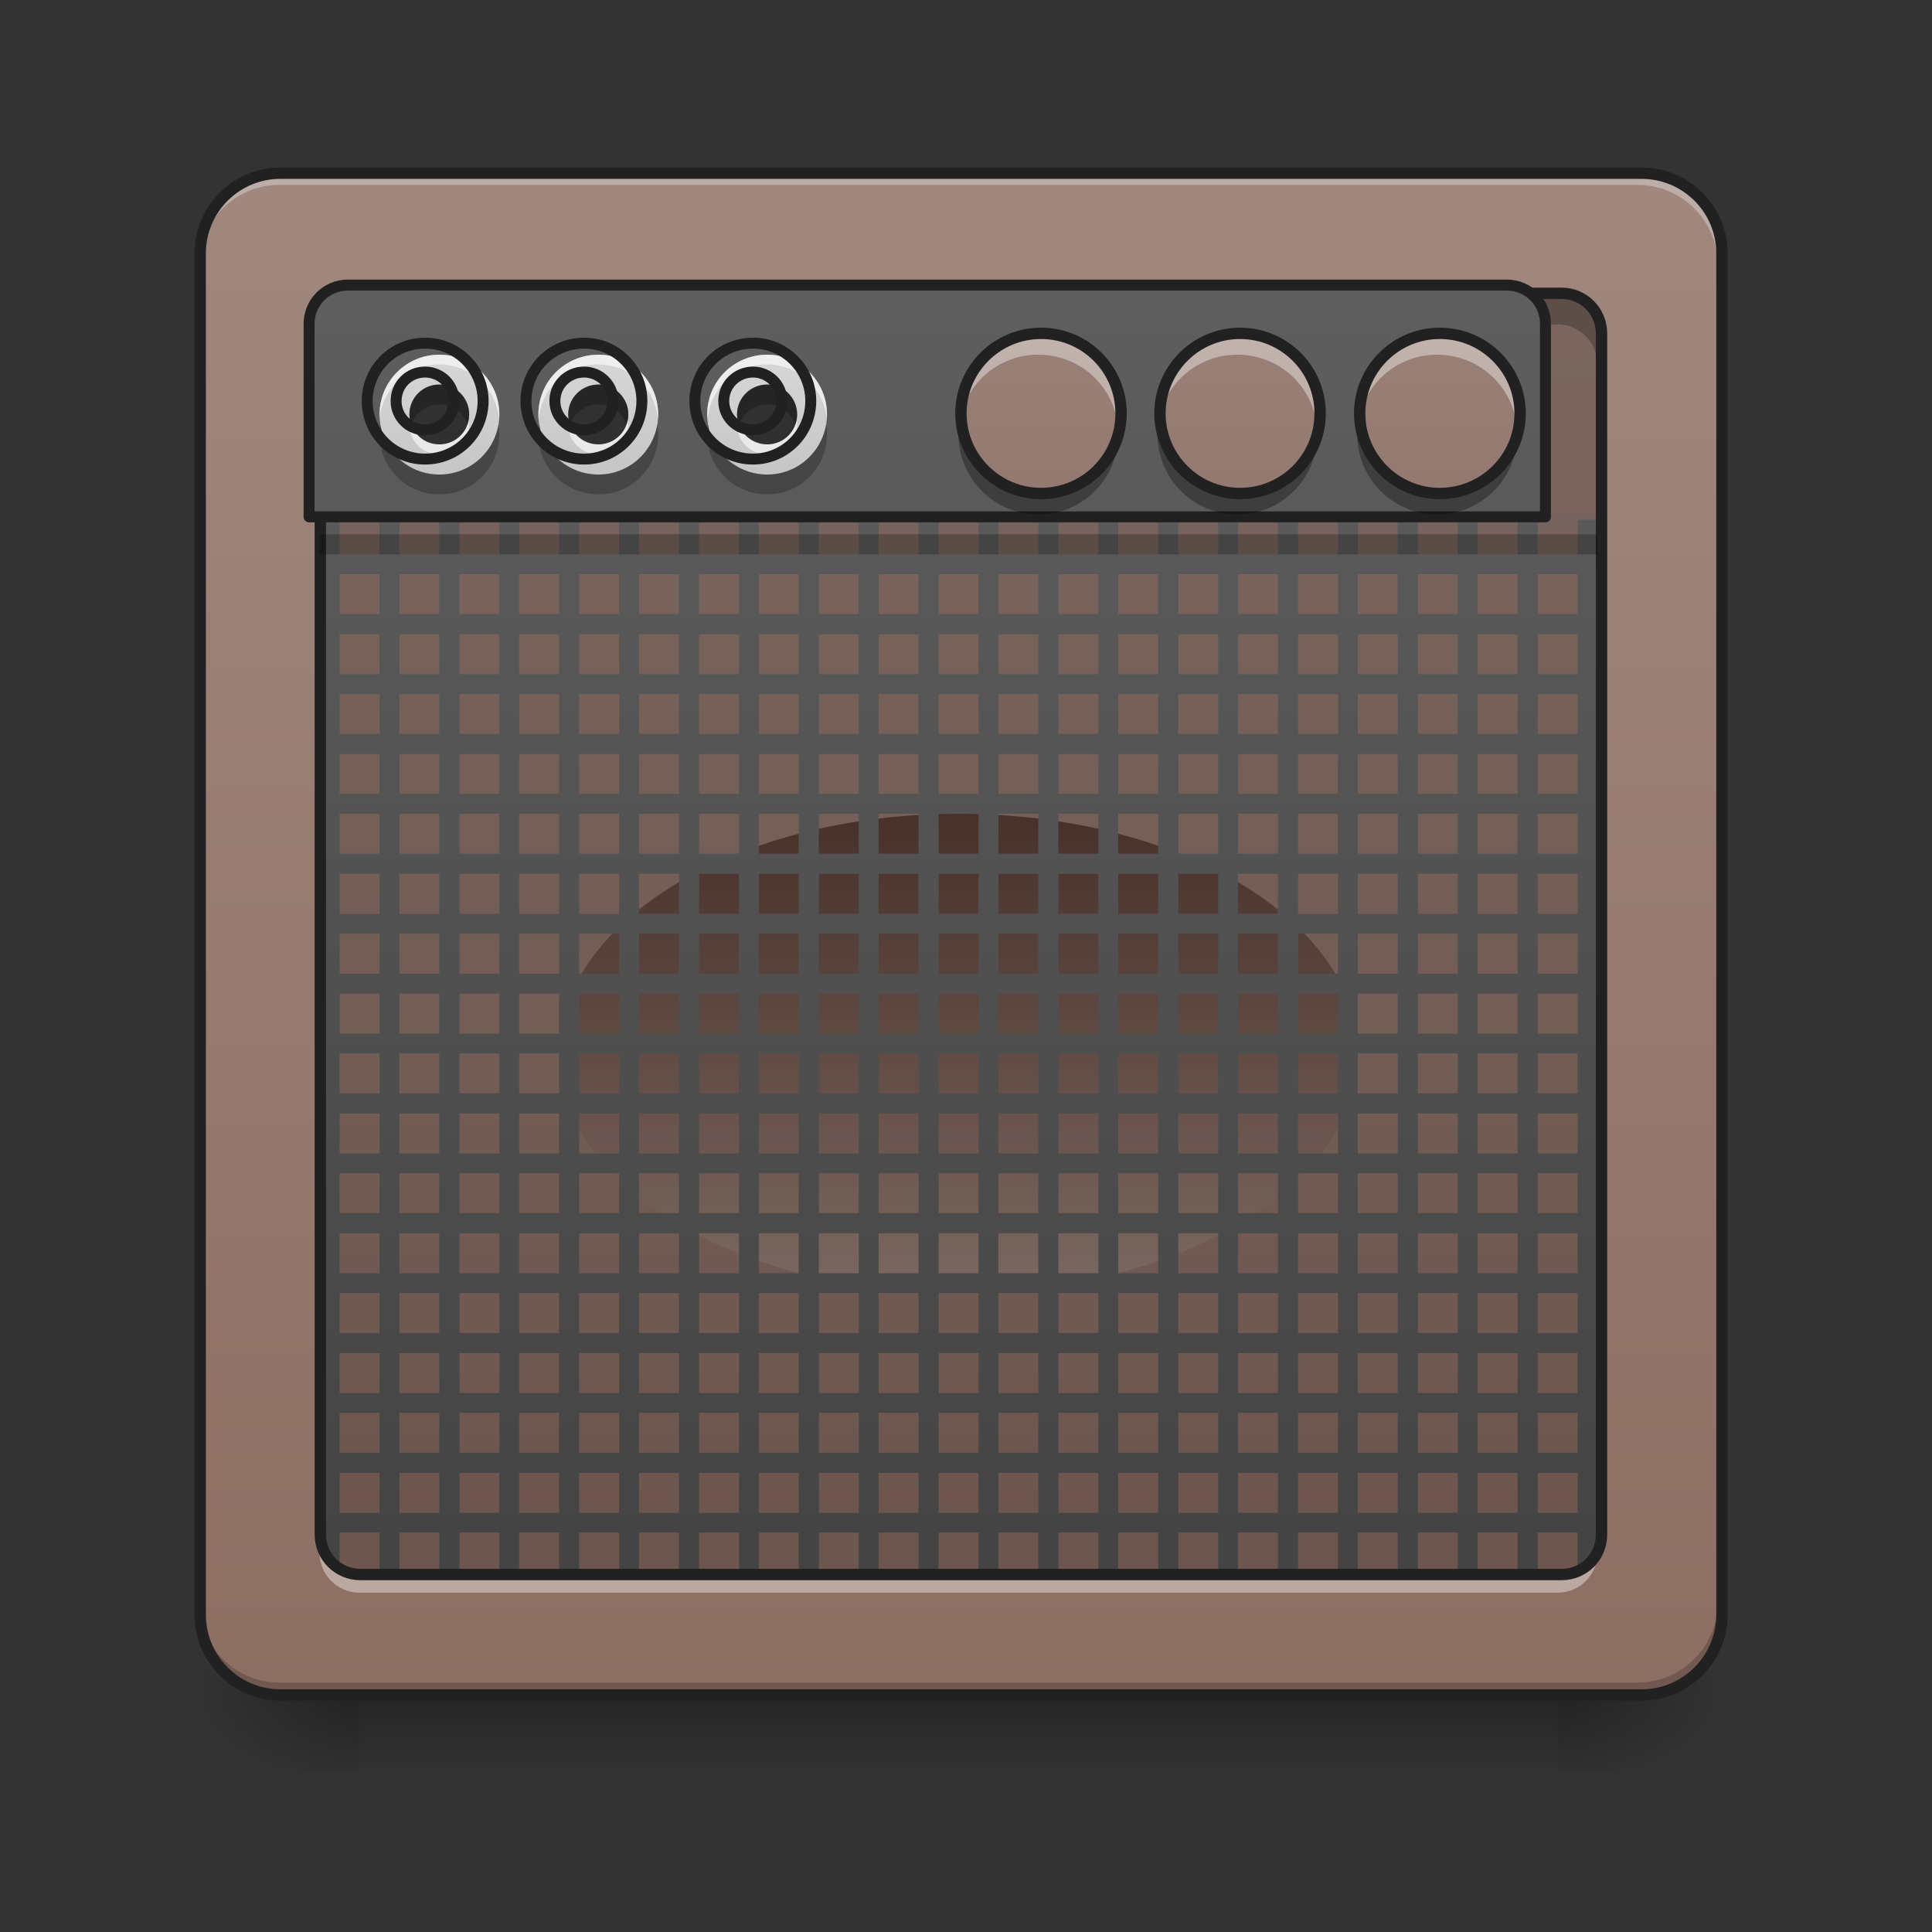 <?xml version="1.0" encoding="UTF-8"?>
<svg xmlns="http://www.w3.org/2000/svg" xmlns:xlink="http://www.w3.org/1999/xlink" width="24px" height="24px" viewBox="0 0 24 24" version="1.1">
<rect x="0" y="0" width="24" height="24" fill="#333333" stroke="none"/>
<defs>
<linearGradient id="linear0" gradientUnits="userSpaceOnUse" x1="254" y1="233.5" x2="254" y2="254.667" gradientTransform="matrix(0.047,0,0,0.047,-0,10.079)">
<stop offset="0" style="stop-color:rgb(0%,0%,0%);stop-opacity:0.275;"/>
<stop offset="1" style="stop-color:rgb(0%,0%,0%);stop-opacity:0;"/>
</linearGradient>
<radialGradient id="radial0" gradientUnits="userSpaceOnUse" cx="450.909" cy="189.579" fx="450.909" fy="189.579" r="21.167" gradientTransform="matrix(0,-0.059,-0.105,-0,39.098,47.696)">
<stop offset="0" style="stop-color:rgb(0%,0%,0%);stop-opacity:0.314;"/>
<stop offset="0.222" style="stop-color:rgb(0%,0%,0%);stop-opacity:0.275;"/>
<stop offset="1" style="stop-color:rgb(0%,0%,0%);stop-opacity:0;"/>
</radialGradient>
<radialGradient id="radial1" gradientUnits="userSpaceOnUse" cx="450.909" cy="189.579" fx="450.909" fy="189.579" r="21.167" gradientTransform="matrix(-0,0.059,0.105,0,-15.283,-5.646)">
<stop offset="0" style="stop-color:rgb(0%,0%,0%);stop-opacity:0.314;"/>
<stop offset="0.222" style="stop-color:rgb(0%,0%,0%);stop-opacity:0.275;"/>
<stop offset="1" style="stop-color:rgb(0%,0%,0%);stop-opacity:0;"/>
</radialGradient>
<radialGradient id="radial2" gradientUnits="userSpaceOnUse" cx="450.909" cy="189.579" fx="450.909" fy="189.579" r="21.167" gradientTransform="matrix(-0,-0.059,0.105,-0,-15.283,47.696)">
<stop offset="0" style="stop-color:rgb(0%,0%,0%);stop-opacity:0.314;"/>
<stop offset="0.222" style="stop-color:rgb(0%,0%,0%);stop-opacity:0.275;"/>
<stop offset="1" style="stop-color:rgb(0%,0%,0%);stop-opacity:0;"/>
</radialGradient>
<radialGradient id="radial3" gradientUnits="userSpaceOnUse" cx="450.909" cy="189.579" fx="450.909" fy="189.579" r="21.167" gradientTransform="matrix(0,0.059,-0.105,0,39.098,-5.646)">
<stop offset="0" style="stop-color:rgb(0%,0%,0%);stop-opacity:0.314;"/>
<stop offset="0.222" style="stop-color:rgb(0%,0%,0%);stop-opacity:0.275;"/>
<stop offset="1" style="stop-color:rgb(0%,0%,0%);stop-opacity:0;"/>
</radialGradient>
<linearGradient id="linear1" gradientUnits="userSpaceOnUse" x1="169.333" y1="233.5" x2="169.333" y2="-168.667" gradientTransform="matrix(0.047,0,0,0.047,0,10.079)">
<stop offset="0" style="stop-color:rgb(55.294%,43.137%,38.824%);stop-opacity:1;"/>
<stop offset="1" style="stop-color:rgb(63.137%,53.333%,49.804%);stop-opacity:1;"/>
</linearGradient>
<linearGradient id="linear2" gradientUnits="userSpaceOnUse" x1="254" y1="-94.583" x2="254" y2="32.417" gradientTransform="matrix(0.047,0,0,0.047,0,14.544)">
<stop offset="0" style="stop-color:rgb(36.471%,25.098%,21.569%);stop-opacity:1;"/>
<stop offset="1" style="stop-color:rgb(63.137%,53.333%,49.804%);stop-opacity:1;"/>
</linearGradient>
<linearGradient id="linear3" gradientUnits="userSpaceOnUse" x1="960" y1="1695.118" x2="960" y2="175.118" gradientTransform="matrix(0.012,0,0,0.012,0,0)">
<stop offset="0" style="stop-color:rgb(25.882%,25.882%,25.882%);stop-opacity:1;"/>
<stop offset="1" style="stop-color:rgb(38.039%,38.039%,38.039%);stop-opacity:1;"/>
</linearGradient>
<linearGradient id="linear4" gradientUnits="userSpaceOnUse" x1="254" y1="233.5" x2="254" y2="-168.667" gradientTransform="matrix(3.78,0,0,3.78,0,812.598)">
<stop offset="0" style="stop-color:rgb(25.882%,25.882%,25.882%);stop-opacity:1;"/>
<stop offset="1" style="stop-color:rgb(38.039%,38.039%,38.039%);stop-opacity:1;"/>
</linearGradient>
<linearGradient id="linear5" gradientUnits="userSpaceOnUse" x1="116.417" y1="-73.417" x2="116.417" y2="-136.917" gradientTransform="matrix(0.047,0,0,0.047,0,10.079)">
<stop offset="0" style="stop-color:rgb(74.118%,74.118%,74.118%);stop-opacity:1;"/>
<stop offset="1" style="stop-color:rgb(87.843%,87.843%,87.843%);stop-opacity:1;"/>
</linearGradient>
<linearGradient id="linear6" gradientUnits="userSpaceOnUse" x1="116.417" y1="-73.417" x2="116.417" y2="-136.917" gradientTransform="matrix(0.047,0,0,0.047,1.974,10.079)">
<stop offset="0" style="stop-color:rgb(74.118%,74.118%,74.118%);stop-opacity:1;"/>
<stop offset="1" style="stop-color:rgb(87.843%,87.843%,87.843%);stop-opacity:1;"/>
</linearGradient>
<linearGradient id="linear7" gradientUnits="userSpaceOnUse" x1="116.417" y1="-73.417" x2="116.417" y2="-136.917" gradientTransform="matrix(0.047,0,0,0.047,4.072,10.079)">
<stop offset="0" style="stop-color:rgb(74.118%,74.118%,74.118%);stop-opacity:1;"/>
<stop offset="1" style="stop-color:rgb(87.843%,87.843%,87.843%);stop-opacity:1;"/>
</linearGradient>
<linearGradient id="linear8" gradientUnits="userSpaceOnUse" x1="285.75" y1="233.5" x2="285.75" y2="-168.667" gradientTransform="matrix(0.047,0,0,0.047,0,10.079)">
<stop offset="0" style="stop-color:rgb(36.471%,25.098%,21.569%);stop-opacity:1;"/>
<stop offset="1" style="stop-color:rgb(63.137%,53.333%,49.804%);stop-opacity:1;"/>
</linearGradient>
<linearGradient id="linear9" gradientUnits="userSpaceOnUse" x1="285.75" y1="233.5" x2="285.75" y2="-168.667" gradientTransform="matrix(0.047,0,0,0.047,2.473,10.079)">
<stop offset="0" style="stop-color:rgb(36.471%,25.098%,21.569%);stop-opacity:1;"/>
<stop offset="1" style="stop-color:rgb(63.137%,53.333%,49.804%);stop-opacity:1;"/>
</linearGradient>
<linearGradient id="linear10" gradientUnits="userSpaceOnUse" x1="285.75" y1="233.5" x2="285.75" y2="-168.667" gradientTransform="matrix(0.047,0,0,0.047,4.954,10.079)">
<stop offset="0" style="stop-color:rgb(36.471%,25.098%,21.569%);stop-opacity:1;"/>
<stop offset="1" style="stop-color:rgb(63.137%,53.333%,49.804%);stop-opacity:1;"/>
</linearGradient>
</defs>
<g id="surface1">
<path style=" stroke:none;fill-rule:nonzero;fill:url(#linear0);" d="M 4.465 20.953 L 19.348 20.953 L 19.348 22.055 L 4.465 22.055 Z M 4.465 20.953 "/>
<path style=" stroke:none;fill-rule:nonzero;fill:url(#radial0);" d="M 19.348 21.027 L 21.336 21.027 L 21.336 20.031 L 19.348 20.031 Z M 19.348 21.027 "/>
<path style=" stroke:none;fill-rule:nonzero;fill:url(#radial1);" d="M 4.465 21.027 L 2.48 21.027 L 2.48 22.02 L 4.465 22.02 Z M 4.465 21.027 "/>
<path style=" stroke:none;fill-rule:nonzero;fill:url(#radial2);" d="M 4.465 21.027 L 2.48 21.027 L 2.48 20.031 L 4.465 20.031 Z M 4.465 21.027 "/>
<path style=" stroke:none;fill-rule:nonzero;fill:url(#radial3);" d="M 19.348 21.027 L 21.336 21.027 L 21.336 22.02 L 19.348 22.02 Z M 19.348 21.027 "/>
<path style=" stroke:none;fill-rule:nonzero;fill:url(#linear1);" d="M 3.473 2.172 L 20.34 2.172 C 20.891 2.172 21.336 2.617 21.336 3.164 L 21.336 20.031 C 21.336 20.582 20.891 21.027 20.34 21.027 L 3.473 21.027 C 2.926 21.027 2.48 20.582 2.48 20.031 L 2.48 3.164 C 2.48 2.617 2.926 2.172 3.473 2.172 Z M 3.473 2.172 "/>
<path style=" stroke:none;fill-rule:nonzero;fill:rgb(90.196%,90.196%,90.196%);fill-opacity:0.392;" d="M 3.473 2.172 C 2.922 2.172 2.48 2.613 2.48 3.164 L 2.48 3.289 C 2.48 2.738 2.922 2.297 3.473 2.297 L 20.34 2.297 C 20.891 2.297 21.336 2.738 21.336 3.289 L 21.336 3.164 C 21.336 2.613 20.891 2.172 20.34 2.172 Z M 3.473 2.172 "/>
<path style=" stroke:none;fill-rule:nonzero;fill:rgb(0%,0%,0%);fill-opacity:0.196;" d="M 3.473 21.027 C 2.922 21.027 2.48 20.582 2.48 20.031 L 2.48 19.91 C 2.48 20.457 2.922 20.902 3.473 20.902 L 20.34 20.902 C 20.891 20.902 21.336 20.457 21.336 19.91 L 21.336 20.031 C 21.336 20.582 20.891 21.027 20.34 21.027 Z M 3.473 21.027 "/>
<path style="fill:none;stroke-width:3;stroke-linecap:round;stroke-linejoin:miter;stroke:rgb(12.941%,12.941%,12.941%);stroke-opacity:1;stroke-miterlimit:4;" d="M 74.076 -168.671 L 433.875 -168.671 C 445.624 -168.671 455.123 -159.172 455.123 -147.506 L 455.123 212.293 C 455.123 224.041 445.624 233.541 433.875 233.541 L 74.076 233.541 C 62.411 233.541 52.912 224.041 52.912 212.293 L 52.912 -147.506 C 52.912 -159.172 62.411 -168.671 74.076 -168.671 Z M 74.076 -168.671 " transform="matrix(0.047,0,0,0.047,0,10.079)"/>
<path style=" stroke:none;fill-rule:nonzero;fill:url(#linear2);" d="M 11.906 10.109 C 14.648 10.109 16.867 11.441 16.867 13.086 C 16.867 14.73 14.648 16.062 11.906 16.062 C 9.168 16.062 6.945 14.73 6.945 13.086 C 6.945 11.441 9.168 10.109 11.906 10.109 Z M 11.906 10.109 "/>
<path style=" stroke:none;fill-rule:nonzero;fill:rgb(0%,0%,0%);fill-opacity:0.235;" d="M 4.465 3.66 L 19.348 3.66 C 19.625 3.66 19.844 3.883 19.844 4.156 L 19.844 19.039 C 19.844 19.316 19.625 19.535 19.348 19.535 L 4.465 19.535 C 4.191 19.535 3.969 19.316 3.969 19.039 L 3.969 4.156 C 3.969 3.883 4.191 3.66 4.465 3.66 Z M 4.465 3.66 "/>
<path style=" stroke:none;fill-rule:nonzero;fill:rgb(100%,100%,100%);fill-opacity:0.392;" d="M 3.969 19.039 L 3.969 19.289 C 3.969 19.562 4.191 19.785 4.465 19.785 L 19.348 19.785 C 19.625 19.785 19.844 19.562 19.844 19.289 L 19.844 19.039 C 19.844 19.316 19.625 19.535 19.348 19.535 L 4.465 19.535 C 4.191 19.535 3.969 19.316 3.969 19.039 Z M 3.969 19.039 "/>
<path style=" stroke:none;fill-rule:nonzero;fill:rgb(0%,0%,0%);fill-opacity:0.235;" d="M 3.969 4.527 L 3.969 4.156 C 3.969 3.883 4.191 3.66 4.465 3.66 L 19.348 3.66 C 19.625 3.66 19.844 3.883 19.844 4.156 L 19.844 4.527 C 19.844 4.254 19.625 4.031 19.348 4.031 L 4.465 4.031 C 4.191 4.031 3.969 4.254 3.969 4.527 Z M 3.969 4.527 "/>
<path style=" stroke:none;fill-rule:nonzero;fill:url(#linear3);" d="M 4 6.457 C 3.988 6.457 3.98 6.457 3.969 6.457 L 3.969 19.039 C 3.969 19.227 4.07 19.387 4.219 19.473 L 4.219 19.039 L 4.715 19.039 L 4.715 19.535 L 4.465 19.535 L 19.348 19.535 C 19.352 19.535 19.352 19.535 19.352 19.535 L 19.102 19.535 L 19.102 19.039 L 19.598 19.039 L 19.598 19.473 C 19.746 19.387 19.844 19.227 19.844 19.039 L 19.844 6.457 C 19.836 6.457 19.824 6.457 19.816 6.457 L 19.598 6.457 L 19.598 6.887 L 19.102 6.887 L 19.102 6.457 L 18.852 6.457 L 18.852 6.887 L 18.355 6.887 L 18.355 6.457 L 18.109 6.457 L 18.109 6.887 L 17.613 6.887 L 17.613 6.457 L 17.363 6.457 L 17.363 6.887 L 16.867 6.887 L 16.867 6.457 L 16.621 6.457 L 16.621 6.887 L 16.125 6.887 L 16.125 6.457 L 15.875 6.457 L 15.875 6.887 L 15.379 6.887 L 15.379 6.457 L 15.133 6.457 L 15.133 6.887 L 14.637 6.887 L 14.637 6.457 L 14.387 6.457 L 14.387 6.887 L 13.891 6.887 L 13.891 6.457 L 13.645 6.457 L 13.645 6.887 L 13.148 6.887 L 13.148 6.457 L 12.898 6.457 L 12.898 6.887 L 12.402 6.887 L 12.402 6.457 L 12.156 6.457 L 12.156 6.887 L 11.66 6.887 L 11.66 6.457 L 11.41 6.457 L 11.41 6.887 L 10.914 6.887 L 10.914 6.457 L 10.668 6.457 L 10.668 6.887 L 10.172 6.887 L 10.172 6.457 L 9.922 6.457 L 9.922 6.887 L 9.426 6.887 L 9.426 6.457 L 9.18 6.457 L 9.18 6.887 L 8.684 6.887 L 8.684 6.457 L 8.434 6.457 L 8.434 6.887 L 7.938 6.887 L 7.938 6.457 L 7.691 6.457 L 7.691 6.887 L 7.195 6.887 L 7.195 6.457 L 6.945 6.457 L 6.945 6.887 L 6.449 6.887 L 6.449 6.457 L 6.203 6.457 L 6.203 6.887 L 5.707 6.887 L 5.707 6.457 L 5.457 6.457 L 5.457 6.887 L 4.961 6.887 L 4.961 6.457 L 4.715 6.457 L 4.715 6.887 L 4.219 6.887 L 4.219 6.457 Z M 4.219 7.133 L 4.715 7.133 L 4.715 7.629 L 4.219 7.629 Z M 4.961 7.133 L 5.457 7.133 L 5.457 7.629 L 4.961 7.629 Z M 5.707 7.133 L 6.203 7.133 L 6.203 7.629 L 5.707 7.629 Z M 6.449 7.133 L 6.945 7.133 L 6.945 7.629 L 6.449 7.629 Z M 7.195 7.133 L 7.691 7.133 L 7.691 7.629 L 7.195 7.629 Z M 7.938 7.133 L 8.434 7.133 L 8.434 7.629 L 7.938 7.629 Z M 8.684 7.133 L 9.18 7.133 L 9.18 7.629 L 8.684 7.629 Z M 9.426 7.133 L 9.922 7.133 L 9.922 7.629 L 9.426 7.629 Z M 10.172 7.133 L 10.668 7.133 L 10.668 7.629 L 10.172 7.629 Z M 10.914 7.133 L 11.41 7.133 L 11.41 7.629 L 10.914 7.629 Z M 11.66 7.133 L 12.156 7.133 L 12.156 7.629 L 11.66 7.629 Z M 12.402 7.133 L 12.898 7.133 L 12.898 7.629 L 12.402 7.629 Z M 13.148 7.133 L 13.645 7.133 L 13.645 7.629 L 13.148 7.629 Z M 13.891 7.133 L 14.387 7.133 L 14.387 7.629 L 13.891 7.629 Z M 14.637 7.133 L 15.133 7.133 L 15.133 7.629 L 14.637 7.629 Z M 15.379 7.133 L 15.875 7.133 L 15.875 7.629 L 15.379 7.629 Z M 16.125 7.133 L 16.621 7.133 L 16.621 7.629 L 16.125 7.629 Z M 16.867 7.133 L 17.363 7.133 L 17.363 7.629 L 16.867 7.629 Z M 17.613 7.133 L 18.109 7.133 L 18.109 7.629 L 17.613 7.629 Z M 18.355 7.133 L 18.852 7.133 L 18.852 7.629 L 18.355 7.629 Z M 19.102 7.133 L 19.598 7.133 L 19.598 7.629 L 19.102 7.629 Z M 4.219 7.879 L 4.715 7.879 L 4.715 8.375 L 4.219 8.375 Z M 4.961 7.879 L 5.457 7.879 L 5.457 8.375 L 4.961 8.375 Z M 5.707 7.879 L 6.203 7.879 L 6.203 8.375 L 5.707 8.375 Z M 6.449 7.879 L 6.945 7.879 L 6.945 8.375 L 6.449 8.375 Z M 7.195 7.879 L 7.691 7.879 L 7.691 8.375 L 7.195 8.375 Z M 7.938 7.879 L 8.434 7.879 L 8.434 8.375 L 7.938 8.375 Z M 8.684 7.879 L 9.18 7.879 L 9.18 8.375 L 8.684 8.375 Z M 9.426 7.879 L 9.922 7.879 L 9.922 8.375 L 9.426 8.375 Z M 10.172 7.879 L 10.668 7.879 L 10.668 8.375 L 10.172 8.375 Z M 10.914 7.879 L 11.41 7.879 L 11.41 8.375 L 10.914 8.375 Z M 11.66 7.879 L 12.156 7.879 L 12.156 8.375 L 11.66 8.375 Z M 12.402 7.879 L 12.898 7.879 L 12.898 8.375 L 12.402 8.375 Z M 13.148 7.879 L 13.645 7.879 L 13.645 8.375 L 13.148 8.375 Z M 13.891 7.879 L 14.387 7.879 L 14.387 8.375 L 13.891 8.375 Z M 14.637 7.879 L 15.133 7.879 L 15.133 8.375 L 14.637 8.375 Z M 15.379 7.879 L 15.875 7.879 L 15.875 8.375 L 15.379 8.375 Z M 16.125 7.879 L 16.621 7.879 L 16.621 8.375 L 16.125 8.375 Z M 16.867 7.879 L 17.363 7.879 L 17.363 8.375 L 16.867 8.375 Z M 17.613 7.879 L 18.109 7.879 L 18.109 8.375 L 17.613 8.375 Z M 18.355 7.879 L 18.852 7.879 L 18.852 8.375 L 18.355 8.375 Z M 19.102 7.879 L 19.598 7.879 L 19.598 8.375 L 19.102 8.375 Z M 4.219 8.621 L 4.715 8.621 L 4.715 9.117 L 4.219 9.117 Z M 4.961 8.621 L 5.457 8.621 L 5.457 9.117 L 4.961 9.117 Z M 5.707 8.621 L 6.203 8.621 L 6.203 9.117 L 5.707 9.117 Z M 6.449 8.621 L 6.945 8.621 L 6.945 9.117 L 6.449 9.117 Z M 7.195 8.621 L 7.691 8.621 L 7.691 9.117 L 7.195 9.117 Z M 7.938 8.621 L 8.434 8.621 L 8.434 9.117 L 7.938 9.117 Z M 8.684 8.621 L 9.18 8.621 L 9.18 9.117 L 8.684 9.117 Z M 9.426 8.621 L 9.922 8.621 L 9.922 9.117 L 9.426 9.117 Z M 10.172 8.621 L 10.668 8.621 L 10.668 9.117 L 10.172 9.117 Z M 10.914 8.621 L 11.41 8.621 L 11.41 9.117 L 10.914 9.117 Z M 11.66 8.621 L 12.156 8.621 L 12.156 9.117 L 11.66 9.117 Z M 12.402 8.621 L 12.898 8.621 L 12.898 9.117 L 12.402 9.117 Z M 13.148 8.621 L 13.645 8.621 L 13.645 9.117 L 13.148 9.117 Z M 13.891 8.621 L 14.387 8.621 L 14.387 9.117 L 13.891 9.117 Z M 14.637 8.621 L 15.133 8.621 L 15.133 9.117 L 14.637 9.117 Z M 15.379 8.621 L 15.875 8.621 L 15.875 9.117 L 15.379 9.117 Z M 16.125 8.621 L 16.621 8.621 L 16.621 9.117 L 16.125 9.117 Z M 16.867 8.621 L 17.363 8.621 L 17.363 9.117 L 16.867 9.117 Z M 17.613 8.621 L 18.109 8.621 L 18.109 9.117 L 17.613 9.117 Z M 18.355 8.621 L 18.852 8.621 L 18.852 9.117 L 18.355 9.117 Z M 19.102 8.621 L 19.598 8.621 L 19.598 9.117 L 19.102 9.117 Z M 4.219 9.367 L 4.715 9.367 L 4.715 9.863 L 4.219 9.863 Z M 4.961 9.367 L 5.457 9.367 L 5.457 9.863 L 4.961 9.863 Z M 5.707 9.367 L 6.203 9.367 L 6.203 9.863 L 5.707 9.863 Z M 6.449 9.367 L 6.945 9.367 L 6.945 9.863 L 6.449 9.863 Z M 7.195 9.367 L 7.691 9.367 L 7.691 9.863 L 7.195 9.863 Z M 7.938 9.367 L 8.434 9.367 L 8.434 9.863 L 7.938 9.863 Z M 8.684 9.367 L 9.18 9.367 L 9.18 9.863 L 8.684 9.863 Z M 9.426 9.367 L 9.922 9.367 L 9.922 9.863 L 9.426 9.863 Z M 10.172 9.367 L 10.668 9.367 L 10.668 9.863 L 10.172 9.863 Z M 10.914 9.367 L 11.41 9.367 L 11.41 9.863 L 10.914 9.863 Z M 11.66 9.367 L 12.156 9.367 L 12.156 9.863 L 11.66 9.863 Z M 12.402 9.367 L 12.898 9.367 L 12.898 9.863 L 12.402 9.863 Z M 13.148 9.367 L 13.645 9.367 L 13.645 9.863 L 13.148 9.863 Z M 13.891 9.367 L 14.387 9.367 L 14.387 9.863 L 13.891 9.863 Z M 14.637 9.367 L 15.133 9.367 L 15.133 9.863 L 14.637 9.863 Z M 15.379 9.367 L 15.875 9.367 L 15.875 9.863 L 15.379 9.863 Z M 16.125 9.367 L 16.621 9.367 L 16.621 9.863 L 16.125 9.863 Z M 16.867 9.367 L 17.363 9.367 L 17.363 9.863 L 16.867 9.863 Z M 17.613 9.367 L 18.109 9.367 L 18.109 9.863 L 17.613 9.863 Z M 18.355 9.367 L 18.852 9.367 L 18.852 9.863 L 18.355 9.863 Z M 19.102 9.367 L 19.598 9.367 L 19.598 9.863 L 19.102 9.863 Z M 4.219 10.109 L 4.715 10.109 L 4.715 10.605 L 4.219 10.605 Z M 4.961 10.109 L 5.457 10.109 L 5.457 10.605 L 4.961 10.605 Z M 5.707 10.109 L 6.203 10.109 L 6.203 10.605 L 5.707 10.605 Z M 6.449 10.109 L 6.945 10.109 L 6.945 10.605 L 6.449 10.605 Z M 7.195 10.109 L 7.691 10.109 L 7.691 10.605 L 7.195 10.605 Z M 7.938 10.109 L 8.434 10.109 L 8.434 10.605 L 7.938 10.605 Z M 8.684 10.109 L 9.18 10.109 L 9.18 10.605 L 8.684 10.605 Z M 9.426 10.109 L 9.922 10.109 L 9.922 10.605 L 9.426 10.605 Z M 10.172 10.109 L 10.668 10.109 L 10.668 10.605 L 10.172 10.605 Z M 10.914 10.109 L 11.41 10.109 L 11.41 10.605 L 10.914 10.605 Z M 11.66 10.109 L 12.156 10.109 L 12.156 10.605 L 11.66 10.605 Z M 12.402 10.109 L 12.898 10.109 L 12.898 10.605 L 12.402 10.605 Z M 13.148 10.109 L 13.645 10.109 L 13.645 10.605 L 13.148 10.605 Z M 13.891 10.109 L 14.387 10.109 L 14.387 10.605 L 13.891 10.605 Z M 14.637 10.109 L 15.133 10.109 L 15.133 10.605 L 14.637 10.605 Z M 15.379 10.109 L 15.875 10.109 L 15.875 10.605 L 15.379 10.605 Z M 16.125 10.109 L 16.621 10.109 L 16.621 10.605 L 16.125 10.605 Z M 16.867 10.109 L 17.363 10.109 L 17.363 10.605 L 16.867 10.605 Z M 17.613 10.109 L 18.109 10.109 L 18.109 10.605 L 17.613 10.605 Z M 18.355 10.109 L 18.852 10.109 L 18.852 10.605 L 18.355 10.605 Z M 19.102 10.109 L 19.598 10.109 L 19.598 10.605 L 19.102 10.605 Z M 4.219 10.855 L 4.715 10.855 L 4.715 11.352 L 4.219 11.352 Z M 4.961 10.855 L 5.457 10.855 L 5.457 11.352 L 4.961 11.352 Z M 5.707 10.855 L 6.203 10.855 L 6.203 11.352 L 5.707 11.352 Z M 6.449 10.855 L 6.945 10.855 L 6.945 11.352 L 6.449 11.352 Z M 7.195 10.855 L 7.691 10.855 L 7.691 11.352 L 7.195 11.352 Z M 7.938 10.855 L 8.434 10.855 L 8.434 11.352 L 7.938 11.352 Z M 8.684 10.855 L 9.18 10.855 L 9.18 11.352 L 8.684 11.352 Z M 9.426 10.855 L 9.922 10.855 L 9.922 11.352 L 9.426 11.352 Z M 10.172 10.855 L 10.668 10.855 L 10.668 11.352 L 10.172 11.352 Z M 10.914 10.855 L 11.41 10.855 L 11.41 11.352 L 10.914 11.352 Z M 11.66 10.855 L 12.156 10.855 L 12.156 11.352 L 11.66 11.352 Z M 12.402 10.855 L 12.898 10.855 L 12.898 11.352 L 12.402 11.352 Z M 13.148 10.855 L 13.645 10.855 L 13.645 11.352 L 13.148 11.352 Z M 13.891 10.855 L 14.387 10.855 L 14.387 11.352 L 13.891 11.352 Z M 14.637 10.855 L 15.133 10.855 L 15.133 11.352 L 14.637 11.352 Z M 15.379 10.855 L 15.875 10.855 L 15.875 11.352 L 15.379 11.352 Z M 16.125 10.855 L 16.621 10.855 L 16.621 11.352 L 16.125 11.352 Z M 16.867 10.855 L 17.363 10.855 L 17.363 11.352 L 16.867 11.352 Z M 17.613 10.855 L 18.109 10.855 L 18.109 11.352 L 17.613 11.352 Z M 18.355 10.855 L 18.852 10.855 L 18.852 11.352 L 18.355 11.352 Z M 19.102 10.855 L 19.598 10.855 L 19.598 11.352 L 19.102 11.352 Z M 4.219 11.598 L 4.715 11.598 L 4.715 12.094 L 4.219 12.094 Z M 4.961 11.598 L 5.457 11.598 L 5.457 12.094 L 4.961 12.094 Z M 5.707 11.598 L 6.203 11.598 L 6.203 12.094 L 5.707 12.094 Z M 6.449 11.598 L 6.945 11.598 L 6.945 12.094 L 6.449 12.094 Z M 7.195 11.598 L 7.691 11.598 L 7.691 12.094 L 7.195 12.094 Z M 7.938 11.598 L 8.434 11.598 L 8.434 12.094 L 7.938 12.094 Z M 8.684 11.598 L 9.18 11.598 L 9.18 12.094 L 8.684 12.094 Z M 9.426 11.598 L 9.922 11.598 L 9.922 12.094 L 9.426 12.094 Z M 10.172 11.598 L 10.668 11.598 L 10.668 12.094 L 10.172 12.094 Z M 10.914 11.598 L 11.41 11.598 L 11.41 12.094 L 10.914 12.094 Z M 11.66 11.598 L 12.156 11.598 L 12.156 12.094 L 11.66 12.094 Z M 12.402 11.598 L 12.898 11.598 L 12.898 12.094 L 12.402 12.094 Z M 13.148 11.598 L 13.645 11.598 L 13.645 12.094 L 13.148 12.094 Z M 13.891 11.598 L 14.387 11.598 L 14.387 12.094 L 13.891 12.094 Z M 14.637 11.598 L 15.133 11.598 L 15.133 12.094 L 14.637 12.094 Z M 15.379 11.598 L 15.875 11.598 L 15.875 12.094 L 15.379 12.094 Z M 16.125 11.598 L 16.621 11.598 L 16.621 12.094 L 16.125 12.094 Z M 16.867 11.598 L 17.363 11.598 L 17.363 12.094 L 16.867 12.094 Z M 17.613 11.598 L 18.109 11.598 L 18.109 12.094 L 17.613 12.094 Z M 18.355 11.598 L 18.852 11.598 L 18.852 12.094 L 18.355 12.094 Z M 19.102 11.598 L 19.598 11.598 L 19.598 12.094 L 19.102 12.094 Z M 4.219 12.344 L 4.715 12.344 L 4.715 12.84 L 4.219 12.84 Z M 4.961 12.344 L 5.457 12.344 L 5.457 12.84 L 4.961 12.84 Z M 5.707 12.344 L 6.203 12.344 L 6.203 12.84 L 5.707 12.84 Z M 6.449 12.344 L 6.945 12.344 L 6.945 12.84 L 6.449 12.84 Z M 7.195 12.344 L 7.691 12.344 L 7.691 12.84 L 7.195 12.84 Z M 7.938 12.344 L 8.434 12.344 L 8.434 12.84 L 7.938 12.84 Z M 8.684 12.344 L 9.18 12.344 L 9.18 12.84 L 8.684 12.84 Z M 9.426 12.344 L 9.922 12.344 L 9.922 12.84 L 9.426 12.84 Z M 10.172 12.344 L 10.668 12.344 L 10.668 12.84 L 10.172 12.84 Z M 10.914 12.344 L 11.41 12.344 L 11.41 12.84 L 10.914 12.84 Z M 11.66 12.344 L 12.156 12.344 L 12.156 12.84 L 11.66 12.84 Z M 12.402 12.344 L 12.898 12.344 L 12.898 12.84 L 12.402 12.84 Z M 13.148 12.344 L 13.645 12.344 L 13.645 12.84 L 13.148 12.84 Z M 13.891 12.344 L 14.387 12.344 L 14.387 12.84 L 13.891 12.84 Z M 14.637 12.344 L 15.133 12.344 L 15.133 12.84 L 14.637 12.84 Z M 15.379 12.344 L 15.875 12.344 L 15.875 12.84 L 15.379 12.84 Z M 16.125 12.344 L 16.621 12.344 L 16.621 12.84 L 16.125 12.84 Z M 16.867 12.344 L 17.363 12.344 L 17.363 12.84 L 16.867 12.84 Z M 17.613 12.344 L 18.109 12.344 L 18.109 12.84 L 17.613 12.84 Z M 18.355 12.344 L 18.852 12.344 L 18.852 12.84 L 18.355 12.84 Z M 19.102 12.344 L 19.598 12.344 L 19.598 12.84 L 19.102 12.84 Z M 4.219 13.086 L 4.715 13.086 L 4.715 13.582 L 4.219 13.582 Z M 4.961 13.086 L 5.457 13.086 L 5.457 13.582 L 4.961 13.582 Z M 5.707 13.086 L 6.203 13.086 L 6.203 13.582 L 5.707 13.582 Z M 6.449 13.086 L 6.945 13.086 L 6.945 13.582 L 6.449 13.582 Z M 7.195 13.086 L 7.691 13.086 L 7.691 13.582 L 7.195 13.582 Z M 7.938 13.086 L 8.434 13.086 L 8.434 13.582 L 7.938 13.582 Z M 8.684 13.086 L 9.18 13.086 L 9.18 13.582 L 8.684 13.582 Z M 9.426 13.086 L 9.922 13.086 L 9.922 13.582 L 9.426 13.582 Z M 10.172 13.086 L 10.668 13.086 L 10.668 13.582 L 10.172 13.582 Z M 10.914 13.086 L 11.41 13.086 L 11.41 13.582 L 10.914 13.582 Z M 11.66 13.086 L 12.156 13.086 L 12.156 13.582 L 11.66 13.582 Z M 12.402 13.086 L 12.898 13.086 L 12.898 13.582 L 12.402 13.582 Z M 13.148 13.086 L 13.645 13.086 L 13.645 13.582 L 13.148 13.582 Z M 13.891 13.086 L 14.387 13.086 L 14.387 13.582 L 13.891 13.582 Z M 14.637 13.086 L 15.133 13.086 L 15.133 13.582 L 14.637 13.582 Z M 15.379 13.086 L 15.875 13.086 L 15.875 13.582 L 15.379 13.582 Z M 16.125 13.086 L 16.621 13.086 L 16.621 13.582 L 16.125 13.582 Z M 16.867 13.086 L 17.363 13.086 L 17.363 13.582 L 16.867 13.582 Z M 17.613 13.086 L 18.109 13.086 L 18.109 13.582 L 17.613 13.582 Z M 18.355 13.086 L 18.852 13.086 L 18.852 13.582 L 18.355 13.582 Z M 19.102 13.086 L 19.598 13.086 L 19.598 13.582 L 19.102 13.582 Z M 4.219 13.832 L 4.715 13.832 L 4.715 14.328 L 4.219 14.328 Z M 4.961 13.832 L 5.457 13.832 L 5.457 14.328 L 4.961 14.328 Z M 5.707 13.832 L 6.203 13.832 L 6.203 14.328 L 5.707 14.328 Z M 6.449 13.832 L 6.945 13.832 L 6.945 14.328 L 6.449 14.328 Z M 7.195 13.832 L 7.691 13.832 L 7.691 14.328 L 7.195 14.328 Z M 7.938 13.832 L 8.434 13.832 L 8.434 14.328 L 7.938 14.328 Z M 8.684 13.832 L 9.18 13.832 L 9.18 14.328 L 8.684 14.328 Z M 9.426 13.832 L 9.922 13.832 L 9.922 14.328 L 9.426 14.328 Z M 10.172 13.832 L 10.668 13.832 L 10.668 14.328 L 10.172 14.328 Z M 10.914 13.832 L 11.41 13.832 L 11.41 14.328 L 10.914 14.328 Z M 11.66 13.832 L 12.156 13.832 L 12.156 14.328 L 11.66 14.328 Z M 12.402 13.832 L 12.898 13.832 L 12.898 14.328 L 12.402 14.328 Z M 13.148 13.832 L 13.645 13.832 L 13.645 14.328 L 13.148 14.328 Z M 13.891 13.832 L 14.387 13.832 L 14.387 14.328 L 13.891 14.328 Z M 14.637 13.832 L 15.133 13.832 L 15.133 14.328 L 14.637 14.328 Z M 15.379 13.832 L 15.875 13.832 L 15.875 14.328 L 15.379 14.328 Z M 16.125 13.832 L 16.621 13.832 L 16.621 14.328 L 16.125 14.328 Z M 16.867 13.832 L 17.363 13.832 L 17.363 14.328 L 16.867 14.328 Z M 17.613 13.832 L 18.109 13.832 L 18.109 14.328 L 17.613 14.328 Z M 18.355 13.832 L 18.852 13.832 L 18.852 14.328 L 18.355 14.328 Z M 19.102 13.832 L 19.598 13.832 L 19.598 14.328 L 19.102 14.328 Z M 4.219 14.574 L 4.715 14.574 L 4.715 15.07 L 4.219 15.07 Z M 4.961 14.574 L 5.457 14.574 L 5.457 15.07 L 4.961 15.07 Z M 5.707 14.574 L 6.203 14.574 L 6.203 15.07 L 5.707 15.07 Z M 6.449 14.574 L 6.945 14.574 L 6.945 15.07 L 6.449 15.07 Z M 7.195 14.574 L 7.691 14.574 L 7.691 15.07 L 7.195 15.07 Z M 7.938 14.574 L 8.434 14.574 L 8.434 15.07 L 7.938 15.07 Z M 8.684 14.574 L 9.18 14.574 L 9.18 15.07 L 8.684 15.07 Z M 9.426 14.574 L 9.922 14.574 L 9.922 15.07 L 9.426 15.07 Z M 10.172 14.574 L 10.668 14.574 L 10.668 15.07 L 10.172 15.07 Z M 10.914 14.574 L 11.41 14.574 L 11.41 15.07 L 10.914 15.07 Z M 11.66 14.574 L 12.156 14.574 L 12.156 15.07 L 11.66 15.07 Z M 12.402 14.574 L 12.898 14.574 L 12.898 15.07 L 12.402 15.07 Z M 13.148 14.574 L 13.645 14.574 L 13.645 15.07 L 13.148 15.07 Z M 13.891 14.574 L 14.387 14.574 L 14.387 15.07 L 13.891 15.07 Z M 14.637 14.574 L 15.133 14.574 L 15.133 15.07 L 14.637 15.07 Z M 15.379 14.574 L 15.875 14.574 L 15.875 15.07 L 15.379 15.07 Z M 16.125 14.574 L 16.621 14.574 L 16.621 15.07 L 16.125 15.07 Z M 16.867 14.574 L 17.363 14.574 L 17.363 15.07 L 16.867 15.07 Z M 17.613 14.574 L 18.109 14.574 L 18.109 15.07 L 17.613 15.07 Z M 18.355 14.574 L 18.852 14.574 L 18.852 15.07 L 18.355 15.07 Z M 19.102 14.574 L 19.598 14.574 L 19.598 15.07 L 19.102 15.07 Z M 4.219 15.32 L 4.715 15.32 L 4.715 15.816 L 4.219 15.816 Z M 4.961 15.32 L 5.457 15.32 L 5.457 15.816 L 4.961 15.816 Z M 5.707 15.32 L 6.203 15.32 L 6.203 15.816 L 5.707 15.816 Z M 6.449 15.32 L 6.945 15.32 L 6.945 15.816 L 6.449 15.816 Z M 7.195 15.32 L 7.691 15.32 L 7.691 15.816 L 7.195 15.816 Z M 7.938 15.32 L 8.434 15.32 L 8.434 15.816 L 7.938 15.816 Z M 8.684 15.32 L 9.18 15.32 L 9.18 15.816 L 8.684 15.816 Z M 9.426 15.32 L 9.922 15.32 L 9.922 15.816 L 9.426 15.816 Z M 10.172 15.32 L 10.668 15.32 L 10.668 15.816 L 10.172 15.816 Z M 10.914 15.32 L 11.41 15.32 L 11.41 15.816 L 10.914 15.816 Z M 11.66 15.32 L 12.156 15.32 L 12.156 15.816 L 11.66 15.816 Z M 12.402 15.32 L 12.898 15.32 L 12.898 15.816 L 12.402 15.816 Z M 13.148 15.32 L 13.645 15.32 L 13.645 15.816 L 13.148 15.816 Z M 13.891 15.32 L 14.387 15.32 L 14.387 15.816 L 13.891 15.816 Z M 14.637 15.32 L 15.133 15.32 L 15.133 15.816 L 14.637 15.816 Z M 15.379 15.32 L 15.875 15.32 L 15.875 15.816 L 15.379 15.816 Z M 16.125 15.32 L 16.621 15.32 L 16.621 15.816 L 16.125 15.816 Z M 16.867 15.32 L 17.363 15.32 L 17.363 15.816 L 16.867 15.816 Z M 17.613 15.32 L 18.109 15.32 L 18.109 15.816 L 17.613 15.816 Z M 18.355 15.32 L 18.852 15.32 L 18.852 15.816 L 18.355 15.816 Z M 19.102 15.32 L 19.598 15.32 L 19.598 15.816 L 19.102 15.816 Z M 4.219 16.062 L 4.715 16.062 L 4.715 16.559 L 4.219 16.559 Z M 4.961 16.062 L 5.457 16.062 L 5.457 16.559 L 4.961 16.559 Z M 5.707 16.062 L 6.203 16.062 L 6.203 16.559 L 5.707 16.559 Z M 6.449 16.062 L 6.945 16.062 L 6.945 16.559 L 6.449 16.559 Z M 7.195 16.062 L 7.691 16.062 L 7.691 16.559 L 7.195 16.559 Z M 7.938 16.062 L 8.434 16.062 L 8.434 16.559 L 7.938 16.559 Z M 8.684 16.062 L 9.18 16.062 L 9.18 16.559 L 8.684 16.559 Z M 9.426 16.062 L 9.922 16.062 L 9.922 16.559 L 9.426 16.559 Z M 10.172 16.062 L 10.668 16.062 L 10.668 16.559 L 10.172 16.559 Z M 10.914 16.062 L 11.41 16.062 L 11.41 16.559 L 10.914 16.559 Z M 11.66 16.062 L 12.156 16.062 L 12.156 16.559 L 11.66 16.559 Z M 12.402 16.062 L 12.898 16.062 L 12.898 16.559 L 12.402 16.559 Z M 13.148 16.062 L 13.645 16.062 L 13.645 16.559 L 13.148 16.559 Z M 13.891 16.062 L 14.387 16.062 L 14.387 16.559 L 13.891 16.559 Z M 14.637 16.062 L 15.133 16.062 L 15.133 16.559 L 14.637 16.559 Z M 15.379 16.062 L 15.875 16.062 L 15.875 16.559 L 15.379 16.559 Z M 16.125 16.062 L 16.621 16.062 L 16.621 16.559 L 16.125 16.559 Z M 16.867 16.062 L 17.363 16.062 L 17.363 16.559 L 16.867 16.559 Z M 17.613 16.062 L 18.109 16.062 L 18.109 16.559 L 17.613 16.559 Z M 18.355 16.062 L 18.852 16.062 L 18.852 16.559 L 18.355 16.559 Z M 19.102 16.062 L 19.598 16.062 L 19.598 16.559 L 19.102 16.559 Z M 4.219 16.809 L 4.715 16.809 L 4.715 17.305 L 4.219 17.305 Z M 4.961 16.809 L 5.457 16.809 L 5.457 17.305 L 4.961 17.305 Z M 5.707 16.809 L 6.203 16.809 L 6.203 17.305 L 5.707 17.305 Z M 6.449 16.809 L 6.945 16.809 L 6.945 17.305 L 6.449 17.305 Z M 7.195 16.809 L 7.691 16.809 L 7.691 17.305 L 7.195 17.305 Z M 7.938 16.809 L 8.434 16.809 L 8.434 17.305 L 7.938 17.305 Z M 8.684 16.809 L 9.18 16.809 L 9.18 17.305 L 8.684 17.305 Z M 9.426 16.809 L 9.922 16.809 L 9.922 17.305 L 9.426 17.305 Z M 10.172 16.809 L 10.668 16.809 L 10.668 17.305 L 10.172 17.305 Z M 10.914 16.809 L 11.41 16.809 L 11.41 17.305 L 10.914 17.305 Z M 11.66 16.809 L 12.156 16.809 L 12.156 17.305 L 11.66 17.305 Z M 12.402 16.809 L 12.898 16.809 L 12.898 17.305 L 12.402 17.305 Z M 13.148 16.809 L 13.645 16.809 L 13.645 17.305 L 13.148 17.305 Z M 13.891 16.809 L 14.387 16.809 L 14.387 17.305 L 13.891 17.305 Z M 14.637 16.809 L 15.133 16.809 L 15.133 17.305 L 14.637 17.305 Z M 15.379 16.809 L 15.875 16.809 L 15.875 17.305 L 15.379 17.305 Z M 16.125 16.809 L 16.621 16.809 L 16.621 17.305 L 16.125 17.305 Z M 16.867 16.809 L 17.363 16.809 L 17.363 17.305 L 16.867 17.305 Z M 17.613 16.809 L 18.109 16.809 L 18.109 17.305 L 17.613 17.305 Z M 18.355 16.809 L 18.852 16.809 L 18.852 17.305 L 18.355 17.305 Z M 19.102 16.809 L 19.598 16.809 L 19.598 17.305 L 19.102 17.305 Z M 4.219 17.551 L 4.715 17.551 L 4.715 18.047 L 4.219 18.047 Z M 4.961 17.551 L 5.457 17.551 L 5.457 18.047 L 4.961 18.047 Z M 5.707 17.551 L 6.203 17.551 L 6.203 18.047 L 5.707 18.047 Z M 6.449 17.551 L 6.945 17.551 L 6.945 18.047 L 6.449 18.047 Z M 7.195 17.551 L 7.691 17.551 L 7.691 18.047 L 7.195 18.047 Z M 7.938 17.551 L 8.434 17.551 L 8.434 18.047 L 7.938 18.047 Z M 8.684 17.551 L 9.18 17.551 L 9.18 18.047 L 8.684 18.047 Z M 9.426 17.551 L 9.922 17.551 L 9.922 18.047 L 9.426 18.047 Z M 10.172 17.551 L 10.668 17.551 L 10.668 18.047 L 10.172 18.047 Z M 10.914 17.551 L 11.41 17.551 L 11.41 18.047 L 10.914 18.047 Z M 11.66 17.551 L 12.156 17.551 L 12.156 18.047 L 11.66 18.047 Z M 12.402 17.551 L 12.898 17.551 L 12.898 18.047 L 12.402 18.047 Z M 13.148 17.551 L 13.645 17.551 L 13.645 18.047 L 13.148 18.047 Z M 13.891 17.551 L 14.387 17.551 L 14.387 18.047 L 13.891 18.047 Z M 14.637 17.551 L 15.133 17.551 L 15.133 18.047 L 14.637 18.047 Z M 15.379 17.551 L 15.875 17.551 L 15.875 18.047 L 15.379 18.047 Z M 16.125 17.551 L 16.621 17.551 L 16.621 18.047 L 16.125 18.047 Z M 16.867 17.551 L 17.363 17.551 L 17.363 18.047 L 16.867 18.047 Z M 17.613 17.551 L 18.109 17.551 L 18.109 18.047 L 17.613 18.047 Z M 18.355 17.551 L 18.852 17.551 L 18.852 18.047 L 18.355 18.047 Z M 19.102 17.551 L 19.598 17.551 L 19.598 18.047 L 19.102 18.047 Z M 4.219 18.297 L 4.715 18.297 L 4.715 18.793 L 4.219 18.793 Z M 4.961 18.297 L 5.457 18.297 L 5.457 18.793 L 4.961 18.793 Z M 5.707 18.297 L 6.203 18.297 L 6.203 18.793 L 5.707 18.793 Z M 6.449 18.297 L 6.945 18.297 L 6.945 18.793 L 6.449 18.793 Z M 7.195 18.297 L 7.691 18.297 L 7.691 18.793 L 7.195 18.793 Z M 7.938 18.297 L 8.434 18.297 L 8.434 18.793 L 7.938 18.793 Z M 8.684 18.297 L 9.18 18.297 L 9.18 18.793 L 8.684 18.793 Z M 9.426 18.297 L 9.922 18.297 L 9.922 18.793 L 9.426 18.793 Z M 10.172 18.297 L 10.668 18.297 L 10.668 18.793 L 10.172 18.793 Z M 10.914 18.297 L 11.41 18.297 L 11.41 18.793 L 10.914 18.793 Z M 11.66 18.297 L 12.156 18.297 L 12.156 18.793 L 11.66 18.793 Z M 12.402 18.297 L 12.898 18.297 L 12.898 18.793 L 12.402 18.793 Z M 13.148 18.297 L 13.645 18.297 L 13.645 18.793 L 13.148 18.793 Z M 13.891 18.297 L 14.387 18.297 L 14.387 18.793 L 13.891 18.793 Z M 14.637 18.297 L 15.133 18.297 L 15.133 18.793 L 14.637 18.793 Z M 15.379 18.297 L 15.875 18.297 L 15.875 18.793 L 15.379 18.793 Z M 16.125 18.297 L 16.621 18.297 L 16.621 18.793 L 16.125 18.793 Z M 16.867 18.297 L 17.363 18.297 L 17.363 18.793 L 16.867 18.793 Z M 17.613 18.297 L 18.109 18.297 L 18.109 18.793 L 17.613 18.793 Z M 18.355 18.297 L 18.852 18.297 L 18.852 18.793 L 18.355 18.793 Z M 19.102 18.297 L 19.598 18.297 L 19.598 18.793 L 19.102 18.793 Z M 4.961 19.039 L 5.457 19.039 L 5.457 19.535 L 4.961 19.535 Z M 5.707 19.039 L 6.203 19.039 L 6.203 19.535 L 5.707 19.535 Z M 6.449 19.039 L 6.945 19.039 L 6.945 19.535 L 6.449 19.535 Z M 7.195 19.039 L 7.691 19.039 L 7.691 19.535 L 7.195 19.535 Z M 7.938 19.039 L 8.434 19.039 L 8.434 19.535 L 7.938 19.535 Z M 8.684 19.039 L 9.18 19.039 L 9.18 19.535 L 8.684 19.535 Z M 9.426 19.039 L 9.922 19.039 L 9.922 19.535 L 9.426 19.535 Z M 10.172 19.039 L 10.668 19.039 L 10.668 19.535 L 10.172 19.535 Z M 10.914 19.039 L 11.41 19.039 L 11.41 19.535 L 10.914 19.535 Z M 11.66 19.039 L 12.156 19.039 L 12.156 19.535 L 11.66 19.535 Z M 12.402 19.039 L 12.898 19.039 L 12.898 19.535 L 12.402 19.535 Z M 13.148 19.039 L 13.645 19.039 L 13.645 19.535 L 13.148 19.535 Z M 13.891 19.039 L 14.387 19.039 L 14.387 19.535 L 13.891 19.535 Z M 14.637 19.039 L 15.133 19.039 L 15.133 19.535 L 14.637 19.535 Z M 15.379 19.039 L 15.875 19.039 L 15.875 19.535 L 15.379 19.535 Z M 16.125 19.039 L 16.621 19.039 L 16.621 19.535 L 16.125 19.535 Z M 16.867 19.039 L 17.363 19.039 L 17.363 19.535 L 16.867 19.535 Z M 17.613 19.039 L 18.109 19.039 L 18.109 19.535 L 17.613 19.535 Z M 18.355 19.039 L 18.852 19.039 L 18.852 19.535 L 18.355 19.535 Z M 18.355 19.039 "/>
<path style="fill:none;stroke-width:3;stroke-linecap:round;stroke-linejoin:miter;stroke:rgb(12.941%,12.941%,12.941%);stroke-opacity:1;stroke-miterlimit:4;" d="M 95.241 -136.924 L 412.711 -136.924 C 418.627 -136.924 423.293 -132.175 423.293 -126.342 L 423.293 191.128 C 423.293 197.044 418.627 201.71 412.711 201.71 L 95.241 201.71 C 89.408 201.71 84.659 197.044 84.659 191.128 L 84.659 -126.342 C 84.659 -132.175 89.408 -136.924 95.241 -136.924 Z M 95.241 -136.924 " transform="matrix(0.047,0,0,0.047,0,10.079)"/>
<path style="fill-rule:nonzero;fill:url(#linear4);stroke-width:11.339;stroke-linecap:round;stroke-linejoin:round;stroke:rgb(12.941%,12.941%,12.941%);stroke-opacity:1;stroke-miterlimit:4;" d="M 359.966 295.09 C 337.921 295.09 319.969 313.041 319.969 335.086 L 319.969 535.067 L 1599.847 535.067 L 1599.847 335.086 C 1599.847 313.041 1582.211 295.09 1559.851 295.09 Z M 359.966 295.09 " transform="matrix(0.012,0,0,0.012,0,0)"/>
<path style=" stroke:none;fill-rule:nonzero;fill:rgb(0%,0%,0%);fill-opacity:0.235;" d="M 3.969 6.637 L 19.844 6.637 L 19.844 6.887 L 3.969 6.887 Z M 3.969 6.637 "/>
<path style=" stroke:none;fill-rule:nonzero;fill:url(#linear5);" d="M 5.457 4.406 C 5.047 4.406 4.715 4.738 4.715 5.148 C 4.715 5.562 5.047 5.895 5.457 5.895 C 5.871 5.895 6.203 5.562 6.203 5.148 C 6.203 4.738 5.871 4.406 5.457 4.406 Z M 5.457 4.777 C 5.664 4.777 5.828 4.941 5.828 5.148 C 5.828 5.355 5.664 5.52 5.457 5.52 C 5.25 5.52 5.086 5.355 5.086 5.148 C 5.086 4.941 5.25 4.777 5.457 4.777 Z M 5.457 4.777 "/>
<path style=" stroke:none;fill-rule:nonzero;fill:rgb(100%,100%,100%);fill-opacity:0.588;" d="M 5.457 4.406 C 5.047 4.406 4.715 4.738 4.715 5.148 C 4.715 5.168 4.715 5.191 4.715 5.211 C 4.746 4.828 5.066 4.527 5.457 4.527 C 5.848 4.527 6.168 4.828 6.199 5.211 C 6.199 5.191 6.203 5.168 6.203 5.148 C 6.203 4.738 5.871 4.406 5.457 4.406 Z M 5.09 5.211 C 5.086 5.23 5.086 5.25 5.086 5.273 C 5.086 5.48 5.25 5.645 5.457 5.645 C 5.664 5.645 5.828 5.48 5.828 5.273 C 5.828 5.25 5.828 5.23 5.824 5.211 C 5.797 5.387 5.641 5.52 5.457 5.52 C 5.273 5.52 5.121 5.387 5.09 5.211 Z M 5.09 5.211 "/>
<path style=" stroke:none;fill-rule:nonzero;fill:rgb(0%,0%,0%);fill-opacity:0.235;" d="M 5.457 4.777 C 5.25 4.777 5.086 4.941 5.086 5.148 C 5.086 5.191 5.094 5.234 5.105 5.273 C 5.156 5.129 5.297 5.023 5.457 5.023 C 5.621 5.023 5.758 5.129 5.809 5.273 C 5.82 5.234 5.828 5.191 5.828 5.148 C 5.828 4.941 5.664 4.777 5.457 4.777 Z M 4.723 5.273 C 4.719 5.312 4.715 5.355 4.715 5.398 C 4.715 5.809 5.047 6.141 5.457 6.141 C 5.871 6.141 6.203 5.809 6.203 5.398 C 6.203 5.355 6.199 5.312 6.191 5.273 C 6.133 5.625 5.828 5.895 5.457 5.895 C 5.086 5.895 4.781 5.625 4.723 5.273 Z M 4.723 5.273 "/>
<path style=" stroke:none;fill-rule:nonzero;fill:rgb(0%,0%,0%);fill-opacity:0.471;" d="M 5.457 4.777 C 5.664 4.777 5.828 4.945 5.828 5.148 C 5.828 5.355 5.664 5.52 5.457 5.52 C 5.254 5.52 5.086 5.355 5.086 5.148 C 5.086 4.945 5.254 4.777 5.457 4.777 Z M 5.457 4.777 "/>
<path style="fill:none;stroke-width:11.339;stroke-linecap:round;stroke-linejoin:round;stroke:rgb(12.941%,12.941%,12.941%);stroke-opacity:1;stroke-miterlimit:4;" d="M 439.958 355.242 C 406.89 355.242 380.121 382.011 380.121 415.078 C 380.121 448.461 406.89 475.23 439.958 475.23 C 473.341 475.23 500.11 448.461 500.11 415.078 C 500.11 382.011 473.341 355.242 439.958 355.242 Z M 439.958 385.16 C 456.649 385.16 469.876 398.387 469.876 415.078 C 469.876 431.77 456.649 444.997 439.958 444.997 C 423.267 444.997 410.04 431.77 410.04 415.078 C 410.04 398.387 423.267 385.16 439.958 385.16 Z M 439.958 385.16 " transform="matrix(0.012,0,0,0.012,0,0)"/>
<path style=" stroke:none;fill-rule:nonzero;fill:url(#linear6);" d="M 7.434 4.406 C 7.02 4.406 6.688 4.738 6.688 5.148 C 6.688 5.562 7.02 5.895 7.434 5.895 C 7.844 5.895 8.176 5.562 8.176 5.148 C 8.176 4.738 7.844 4.406 7.434 4.406 Z M 7.434 4.777 C 7.637 4.777 7.805 4.941 7.805 5.148 C 7.805 5.355 7.637 5.52 7.434 5.52 C 7.227 5.52 7.059 5.355 7.059 5.148 C 7.059 4.941 7.227 4.777 7.434 4.777 Z M 7.434 4.777 "/>
<path style=" stroke:none;fill-rule:nonzero;fill:rgb(100%,100%,100%);fill-opacity:0.588;" d="M 7.434 4.406 C 7.02 4.406 6.688 4.738 6.688 5.148 C 6.688 5.168 6.688 5.191 6.691 5.211 C 6.723 4.828 7.039 4.527 7.434 4.527 C 7.824 4.527 8.141 4.828 8.172 5.211 C 8.176 5.191 8.176 5.168 8.176 5.148 C 8.176 4.738 7.844 4.406 7.434 4.406 Z M 7.066 5.211 C 7.062 5.23 7.059 5.25 7.059 5.273 C 7.059 5.48 7.227 5.645 7.434 5.645 C 7.637 5.645 7.805 5.48 7.805 5.273 C 7.805 5.25 7.801 5.23 7.797 5.211 C 7.77 5.387 7.617 5.52 7.434 5.52 C 7.246 5.52 7.094 5.387 7.066 5.211 Z M 7.066 5.211 "/>
<path style=" stroke:none;fill-rule:nonzero;fill:rgb(0%,0%,0%);fill-opacity:0.235;" d="M 7.434 4.777 C 7.227 4.777 7.059 4.941 7.059 5.148 C 7.059 5.191 7.066 5.234 7.082 5.273 C 7.133 5.129 7.27 5.023 7.434 5.023 C 7.594 5.023 7.73 5.129 7.781 5.273 C 7.797 5.234 7.805 5.191 7.805 5.148 C 7.805 4.941 7.637 4.777 7.434 4.777 Z M 6.699 5.273 C 6.691 5.312 6.688 5.355 6.688 5.398 C 6.688 5.809 7.02 6.141 7.434 6.141 C 7.844 6.141 8.176 5.809 8.176 5.398 C 8.176 5.355 8.172 5.312 8.164 5.273 C 8.105 5.625 7.801 5.895 7.434 5.895 C 7.062 5.895 6.758 5.625 6.699 5.273 Z M 6.699 5.273 "/>
<path style=" stroke:none;fill-rule:nonzero;fill:rgb(0%,0%,0%);fill-opacity:0.471;" d="M 7.434 4.777 C 7.637 4.777 7.805 4.945 7.805 5.148 C 7.805 5.355 7.637 5.52 7.434 5.52 C 7.227 5.52 7.059 5.355 7.059 5.148 C 7.059 4.945 7.227 4.777 7.434 4.777 Z M 7.434 4.777 "/>
<path style="fill:none;stroke-width:11.339;stroke-linecap:round;stroke-linejoin:round;stroke:rgb(12.941%,12.941%,12.941%);stroke-opacity:1;stroke-miterlimit:4;" d="M 440.151 355.242 C 406.768 355.242 379.999 382.011 379.999 415.078 C 379.999 448.461 406.768 475.23 440.151 475.23 C 473.218 475.23 499.988 448.461 499.988 415.078 C 499.988 382.011 473.218 355.242 440.151 355.242 Z M 440.151 385.16 C 456.527 385.16 470.069 398.387 470.069 415.078 C 470.069 431.77 456.527 444.997 440.151 444.997 C 423.459 444.997 409.917 431.77 409.917 415.078 C 409.917 398.387 423.459 385.16 440.151 385.16 Z M 440.151 385.16 " transform="matrix(0.012,0,0,0.012,1.974,0)"/>
<path style=" stroke:none;fill-rule:nonzero;fill:url(#linear7);" d="M 9.531 4.406 C 9.117 4.406 8.785 4.738 8.785 5.148 C 8.785 5.562 9.117 5.895 9.531 5.895 C 9.941 5.895 10.273 5.562 10.273 5.148 C 10.273 4.738 9.941 4.406 9.531 4.406 Z M 9.531 4.777 C 9.734 4.777 9.902 4.941 9.902 5.148 C 9.902 5.355 9.734 5.52 9.531 5.52 C 9.324 5.52 9.156 5.355 9.156 5.148 C 9.156 4.941 9.324 4.777 9.531 4.777 Z M 9.531 4.777 "/>
<path style=" stroke:none;fill-rule:nonzero;fill:rgb(100%,100%,100%);fill-opacity:0.588;" d="M 9.531 4.406 C 9.117 4.406 8.785 4.738 8.785 5.148 C 8.785 5.168 8.785 5.191 8.789 5.211 C 8.82 4.828 9.137 4.527 9.531 4.527 C 9.922 4.527 10.238 4.828 10.27 5.211 C 10.273 5.191 10.273 5.168 10.273 5.148 C 10.273 4.738 9.941 4.406 9.531 4.406 Z M 9.164 5.211 C 9.16 5.23 9.156 5.25 9.156 5.273 C 9.156 5.48 9.324 5.645 9.531 5.645 C 9.734 5.645 9.902 5.48 9.902 5.273 C 9.902 5.25 9.898 5.23 9.898 5.211 C 9.867 5.387 9.715 5.52 9.531 5.52 C 9.344 5.52 9.191 5.387 9.164 5.211 Z M 9.164 5.211 "/>
<path style=" stroke:none;fill-rule:nonzero;fill:rgb(0%,0%,0%);fill-opacity:0.235;" d="M 9.531 4.777 C 9.324 4.777 9.156 4.941 9.156 5.148 C 9.156 5.191 9.164 5.234 9.18 5.273 C 9.23 5.129 9.367 5.023 9.531 5.023 C 9.691 5.023 9.828 5.129 9.879 5.273 C 9.895 5.234 9.902 5.191 9.902 5.148 C 9.902 4.941 9.734 4.777 9.531 4.777 Z M 8.797 5.273 C 8.789 5.312 8.785 5.355 8.785 5.398 C 8.785 5.809 9.117 6.141 9.531 6.141 C 9.941 6.141 10.273 5.809 10.273 5.398 C 10.273 5.355 10.27 5.312 10.262 5.273 C 10.203 5.625 9.898 5.895 9.531 5.895 C 9.16 5.895 8.855 5.625 8.797 5.273 Z M 8.797 5.273 "/>
<path style=" stroke:none;fill-rule:nonzero;fill:rgb(0%,0%,0%);fill-opacity:0.471;" d="M 9.531 4.777 C 9.734 4.777 9.902 4.945 9.902 5.148 C 9.902 5.355 9.734 5.52 9.531 5.52 C 9.324 5.52 9.156 5.355 9.156 5.148 C 9.156 4.945 9.324 4.777 9.531 4.777 Z M 9.531 4.777 "/>
<path style="fill:none;stroke-width:11.339;stroke-linecap:round;stroke-linejoin:round;stroke:rgb(12.941%,12.941%,12.941%);stroke-opacity:1;stroke-miterlimit:4;" d="M 440.132 355.242 C 406.749 355.242 379.98 382.011 379.98 415.078 C 379.98 448.461 406.749 475.23 440.132 475.23 C 473.199 475.23 499.969 448.461 499.969 415.078 C 499.969 382.011 473.199 355.242 440.132 355.242 Z M 440.132 385.16 C 456.508 385.16 470.05 398.387 470.05 415.078 C 470.05 431.77 456.508 444.997 440.132 444.997 C 423.44 444.997 409.898 431.77 409.898 415.078 C 409.898 398.387 423.44 385.16 440.132 385.16 Z M 440.132 385.16 " transform="matrix(0.012,0,0,0.012,4.072,0)"/>
<path style=" stroke:none;fill-rule:nonzero;fill:url(#linear8);" d="M 12.898 4.156 C 13.449 4.156 13.891 4.602 13.891 5.148 C 13.891 5.695 13.449 6.141 12.898 6.141 C 12.352 6.141 11.906 5.695 11.906 5.148 C 11.906 4.602 12.352 4.156 12.898 4.156 Z M 12.898 4.156 "/>
<path style=" stroke:none;fill-rule:nonzero;fill:rgb(100%,100%,100%);fill-opacity:0.392;" d="M 12.898 4.156 C 12.352 4.156 11.906 4.598 11.906 5.148 C 11.906 5.191 11.91 5.23 11.914 5.273 C 11.977 4.781 12.391 4.406 12.898 4.406 C 13.406 4.406 13.824 4.781 13.883 5.273 C 13.891 5.23 13.891 5.191 13.891 5.148 C 13.891 4.598 13.449 4.156 12.898 4.156 Z M 12.898 4.156 "/>
<path style=" stroke:none;fill-rule:nonzero;fill:rgb(0%,0%,0%);fill-opacity:0.314;" d="M 12.898 6.391 C 12.352 6.391 11.906 5.945 11.906 5.398 C 11.906 5.355 11.91 5.312 11.914 5.273 C 11.977 5.766 12.391 6.141 12.898 6.141 C 13.406 6.141 13.824 5.766 13.883 5.273 C 13.891 5.312 13.891 5.355 13.891 5.398 C 13.891 5.945 13.449 6.391 12.898 6.391 Z M 12.898 6.391 "/>
<path style="fill:none;stroke-width:3;stroke-linecap:round;stroke-linejoin:round;stroke:rgb(12.941%,12.941%,12.941%);stroke-opacity:1;stroke-miterlimit:4;" d="M 275.14 -126.342 C 286.889 -126.342 296.305 -116.843 296.305 -105.177 C 296.305 -93.512 286.889 -84.013 275.14 -84.013 C 263.475 -84.013 253.976 -93.512 253.976 -105.177 C 253.976 -116.843 263.475 -126.342 275.14 -126.342 Z M 275.14 -126.342 " transform="matrix(0.047,0,0,0.047,0,10.079)"/>
<path style=" stroke:none;fill-rule:nonzero;fill:url(#linear9);" d="M 15.371 4.156 C 15.922 4.156 16.363 4.602 16.363 5.148 C 16.363 5.695 15.922 6.141 15.371 6.141 C 14.824 6.141 14.379 5.695 14.379 5.148 C 14.379 4.602 14.824 4.156 15.371 4.156 Z M 15.371 4.156 "/>
<path style=" stroke:none;fill-rule:nonzero;fill:rgb(100%,100%,100%);fill-opacity:0.392;" d="M 15.371 4.156 C 14.824 4.156 14.379 4.598 14.379 5.148 C 14.379 5.191 14.383 5.23 14.387 5.273 C 14.449 4.781 14.863 4.406 15.371 4.406 C 15.879 4.406 16.297 4.781 16.355 5.273 C 16.363 5.23 16.363 5.191 16.363 5.148 C 16.363 4.598 15.922 4.156 15.371 4.156 Z M 15.371 4.156 "/>
<path style=" stroke:none;fill-rule:nonzero;fill:rgb(0%,0%,0%);fill-opacity:0.314;" d="M 15.371 6.391 C 14.824 6.391 14.379 5.945 14.379 5.398 C 14.379 5.355 14.383 5.312 14.387 5.273 C 14.449 5.766 14.863 6.141 15.371 6.141 C 15.879 6.141 16.297 5.766 16.355 5.273 C 16.363 5.312 16.363 5.355 16.363 5.398 C 16.363 5.945 15.922 6.391 15.371 6.391 Z M 15.371 6.391 "/>
<path style="fill:none;stroke-width:3;stroke-linecap:round;stroke-linejoin:round;stroke:rgb(12.941%,12.941%,12.941%);stroke-opacity:1;stroke-miterlimit:4;" d="M 275.131 -126.342 C 286.88 -126.342 296.296 -116.843 296.296 -105.177 C 296.296 -93.512 286.88 -84.013 275.131 -84.013 C 263.466 -84.013 253.967 -93.512 253.967 -105.177 C 253.967 -116.843 263.466 -126.342 275.131 -126.342 Z M 275.131 -126.342 " transform="matrix(0.047,0,0,0.047,2.473,10.079)"/>
<path style=" stroke:none;fill-rule:nonzero;fill:url(#linear10);" d="M 17.852 4.156 C 18.402 4.156 18.848 4.602 18.848 5.148 C 18.848 5.695 18.402 6.141 17.852 6.141 C 17.305 6.141 16.859 5.695 16.859 5.148 C 16.859 4.602 17.305 4.156 17.852 4.156 Z M 17.852 4.156 "/>
<path style=" stroke:none;fill-rule:nonzero;fill:rgb(100%,100%,100%);fill-opacity:0.392;" d="M 17.852 4.156 C 17.305 4.156 16.859 4.598 16.859 5.148 C 16.859 5.191 16.863 5.23 16.867 5.273 C 16.93 4.781 17.348 4.406 17.852 4.406 C 18.359 4.406 18.777 4.781 18.84 5.273 C 18.844 5.23 18.848 5.191 18.848 5.148 C 18.848 4.598 18.402 4.156 17.852 4.156 Z M 17.852 4.156 "/>
<path style=" stroke:none;fill-rule:nonzero;fill:rgb(0%,0%,0%);fill-opacity:0.314;" d="M 17.852 6.391 C 17.305 6.391 16.859 5.945 16.859 5.398 C 16.859 5.355 16.863 5.312 16.867 5.273 C 16.93 5.766 17.348 6.141 17.852 6.141 C 18.359 6.141 18.777 5.766 18.84 5.273 C 18.844 5.312 18.848 5.355 18.848 5.398 C 18.848 5.945 18.402 6.391 17.852 6.391 Z M 17.852 6.391 "/>
<path style="fill:none;stroke-width:3;stroke-linecap:round;stroke-linejoin:round;stroke:rgb(12.941%,12.941%,12.941%);stroke-opacity:1;stroke-miterlimit:4;" d="M 275.126 -126.342 C 286.875 -126.342 296.374 -116.843 296.374 -105.177 C 296.374 -93.512 286.875 -84.013 275.126 -84.013 C 263.461 -84.013 253.962 -93.512 253.962 -105.177 C 253.962 -116.843 263.461 -126.342 275.126 -126.342 Z M 275.126 -126.342 " transform="matrix(0.047,0,0,0.047,4.954,10.079)"/>
</g>
</svg>
